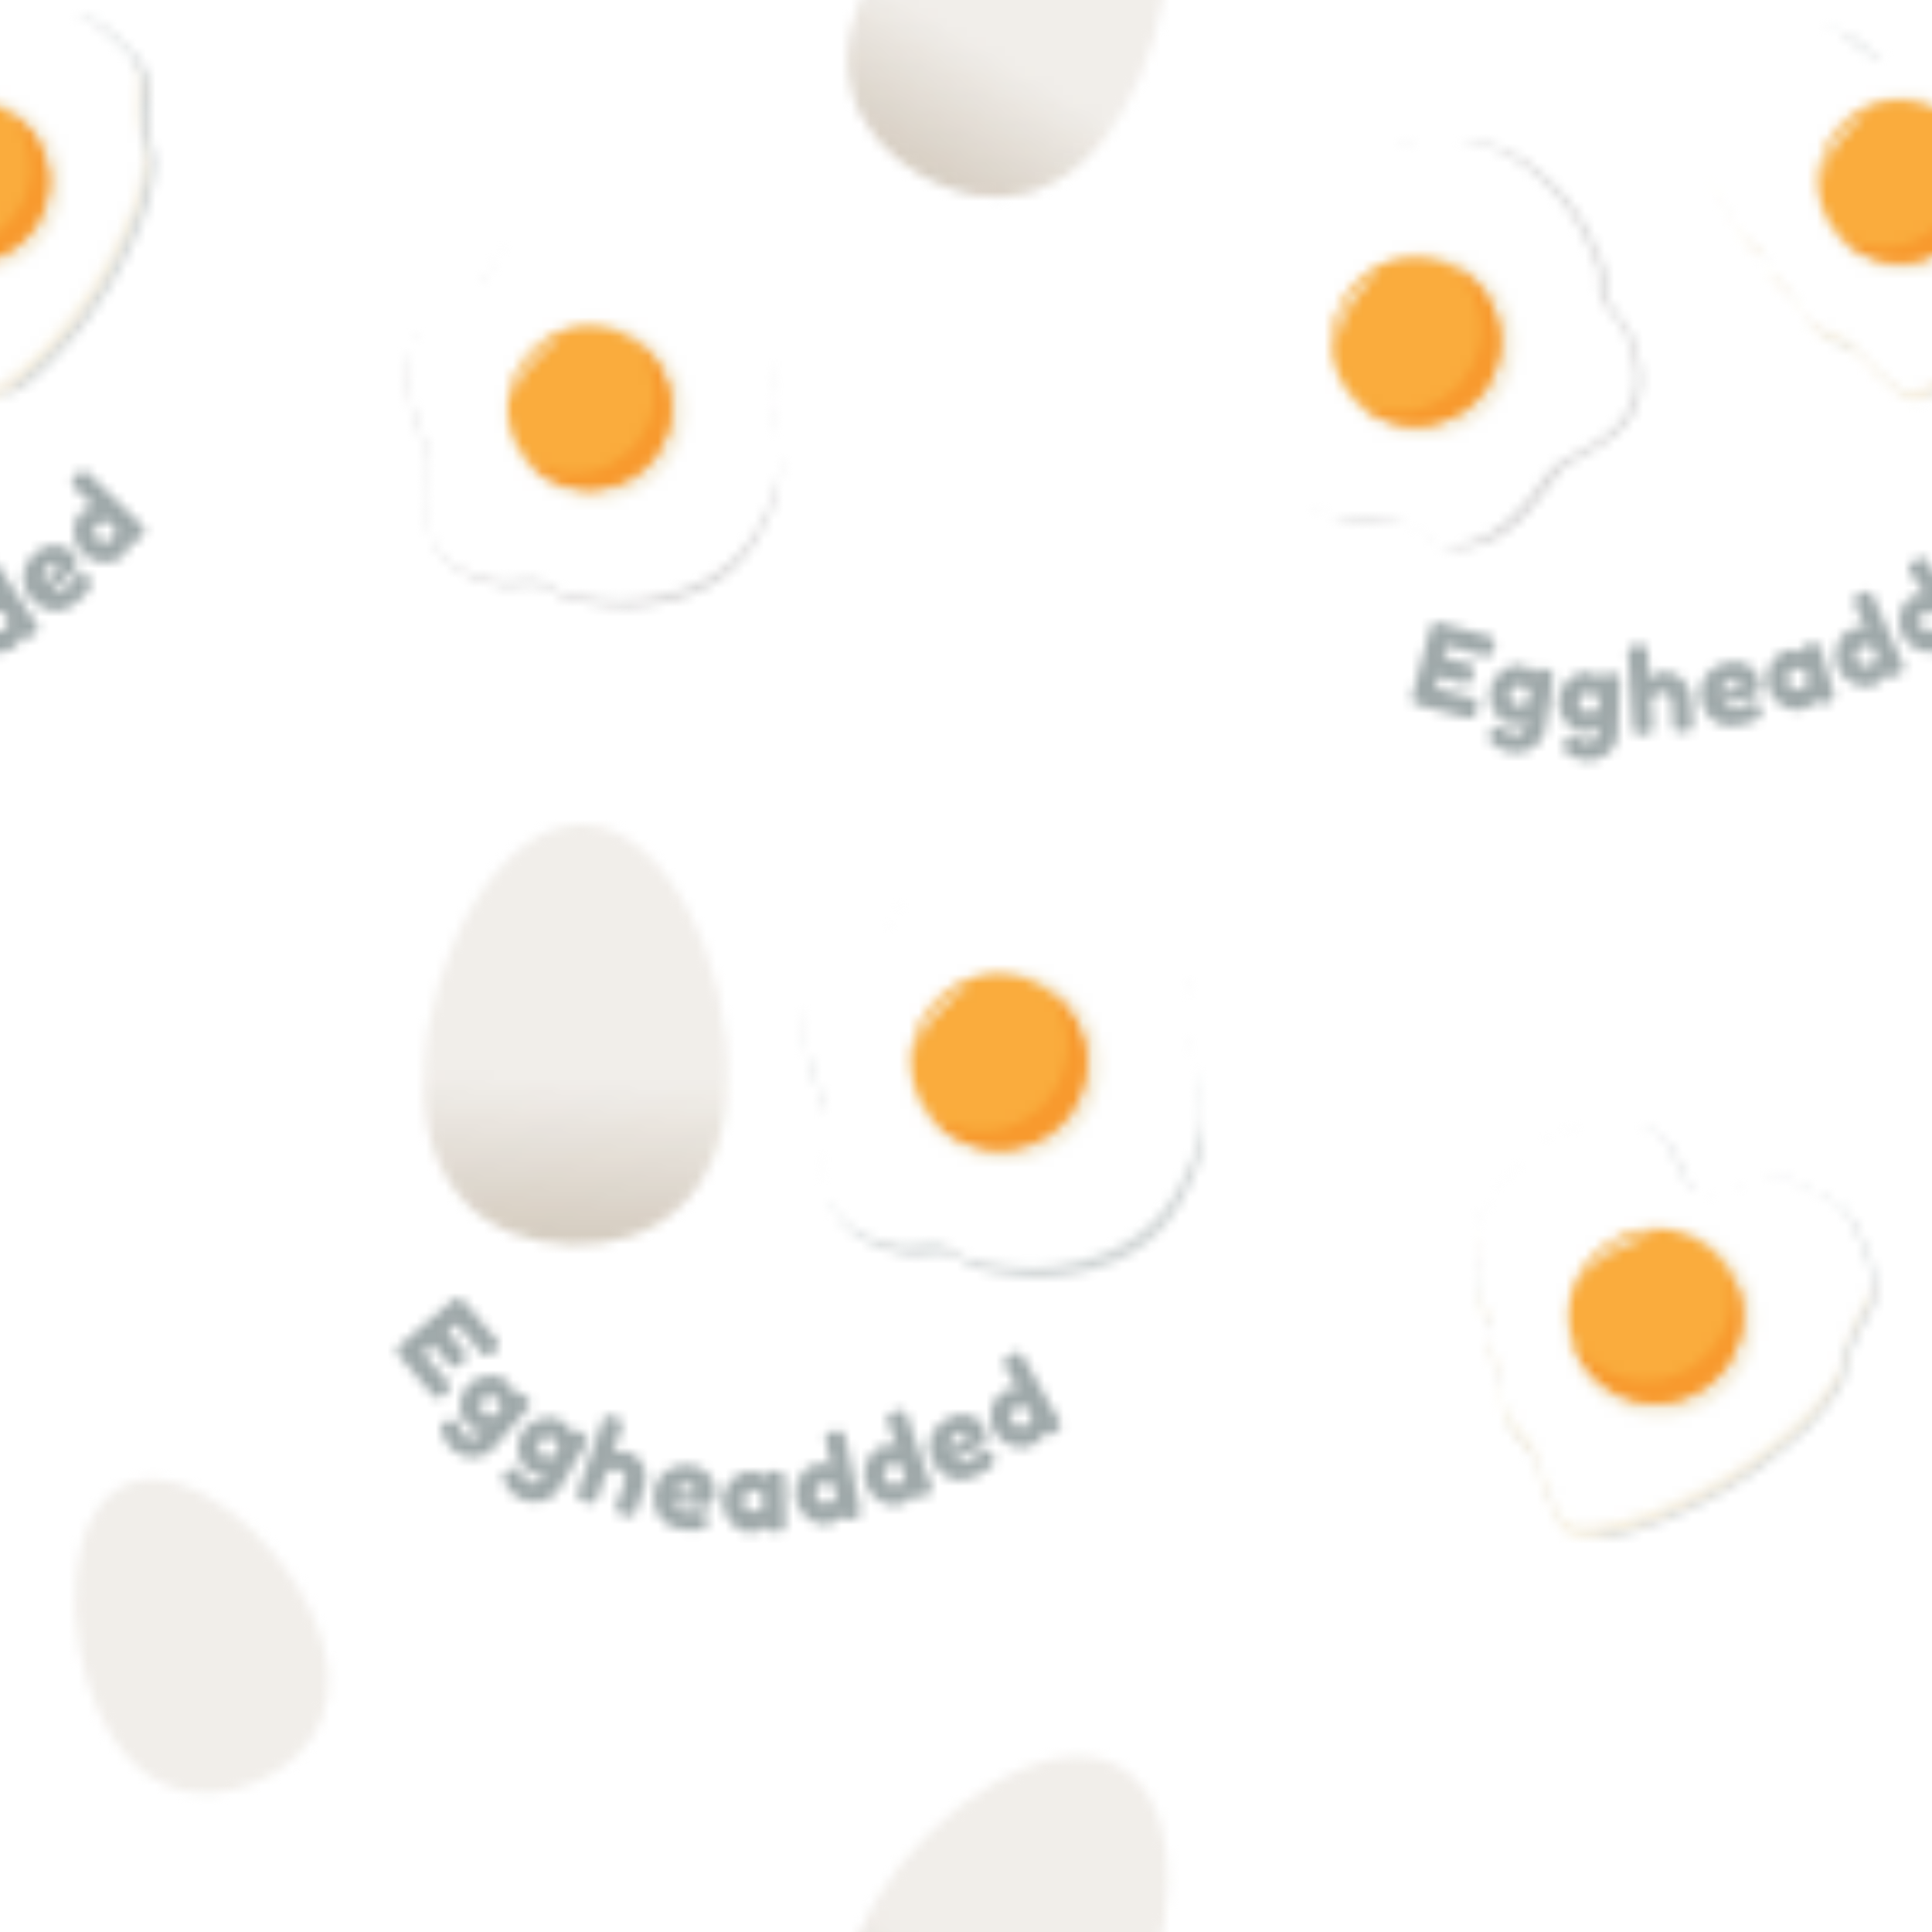 <svg xmlns="http://www.w3.org/2000/svg" xmlns:xlink="http://www.w3.org/1999/xlink" viewBox="0 0 200 200"><defs><style>.a{fill:none;}.b,.e{opacity:0.2;}.c,.d{fill:#231f20;}.c,.g,.i,.m{opacity:0.4;}.e,.l,.m{fill:#0f272a;}.e{mix-blend-mode:multiply;}.f{fill:#fff;}.h,.i{fill:#eadab5;}.j{fill:#faac3d;}.k{fill:#f89a2e;}.n{fill:url(#a);}.o,.q,.s{isolation:isolate;}.o{fill:url(#b);}.p{fill:url(#c);}.q{fill:url(#d);}.r{fill:url(#e);}.s{fill:url(#f);}.t{fill:url(#g);}</style><radialGradient id="a" cx="-69613.21" cy="40412.9" r="24" gradientTransform="matrix(0.8, 0.02, -0.04, 1.39, 57316.42, -54305.66)" gradientUnits="userSpaceOnUse"><stop offset="0" stop-color="#fff"/><stop offset="0.43" stop-color="#f2f2f2"/><stop offset="1" stop-color="#f1eeea"/></radialGradient><linearGradient id="b" x1="-53928.07" y1="58483.44" x2="-53928.07" y2="58416.18" gradientTransform="translate(55849.52 -56682.31) rotate(1.78)" gradientUnits="userSpaceOnUse"><stop offset="0" stop-color="#806540"/><stop offset="1" stop-color="#806540" stop-opacity="0"/></linearGradient><radialGradient id="c" cx="-85172.64" cy="13033.26" r="18.56" gradientTransform="matrix(0.73, -0.33, 0.57, 1.27, 54587.79, -44223.81)" xlink:href="#a"/><linearGradient id="d" x1="-66327.04" y1="20470.94" x2="-66327.04" y2="20418.92" gradientTransform="matrix(0.91, -0.41, 0.41, 0.91, 52228.16, -45717.93)" xlink:href="#b"/><radialGradient id="e" cx="-15123.52" cy="48242.9" r="22.52" gradientTransform="matrix(0.69, 0.41, -0.71, 1.19, 44718.53, -51280.52)" gradientUnits="userSpaceOnUse"><stop offset="0" stop-color="#fff"/><stop offset="0.36" stop-color="#f2f2f2"/><stop offset="1" stop-color="#f1eeea"/></radialGradient><linearGradient id="f" x1="-10504.37" y1="69335.65" x2="-10504.37" y2="69272.53" gradientTransform="translate(44584.38 -54070.19) rotate(30.71)" xlink:href="#b"/><pattern id="g" width="200" height="200" patternTransform="translate(-75.4 -118.67)" patternUnits="userSpaceOnUse" viewBox="0 0 200 200"><rect class="a" width="200" height="200"/><g class="b"><ellipse class="c" cx="45.76" cy="56.36" rx="9.92" ry="9.57" transform="translate(-26.54 62.85) rotate(-56.05)"/><path class="d" d="M53.69,51.4a8.59,8.59,0,1,0-2.15,12.18A8.75,8.75,0,0,0,53.69,51.4Zm-1.15-.52s4,3.52,1.25,9.14C53.79,60,55.14,53.93,52.54,50.88Z"/><path class="d" d="M41.76,61a8.75,8.75,0,0,1,2.15-12.19,8.35,8.35,0,0,1,3.58-1.35,8.39,8.39,0,0,0-6.14,1.3A8.75,8.75,0,0,0,39.2,61a9,9,0,0,0,8.52,3.94A9.06,9.06,0,0,1,41.76,61Z"/></g><path class="e" d="M29.73,43.32a5.91,5.91,0,0,0-1.31,2.74,6.84,6.84,0,0,0,0,1.43c.1,1.51.2,3,.31,4.53a9,9,0,0,0,.56,3c.21.48.52.93.69,1.44.24.73-.17,1.08-.19,1.72a7.71,7.71,0,0,0,.78,2.54c.79,2,.31,4.26,1.47,6.13a28.66,28.66,0,0,0,2,2.38c.92,1.18,1.05,2.94,1.69,4.3.51,1.1.84,2.21,1.94,2.89s3.24,1.64,4.45,1.41a32,32,0,0,0,6.74-2.2,44.68,44.68,0,0,0,12.49-8,21.69,21.69,0,0,0,4.8-5.74,12.79,12.79,0,0,0,.66-2.73,22.35,22.35,0,0,1,2-4.22,8.15,8.15,0,0,0,.71-1.7,7.57,7.57,0,0,0-.75-4.64,19.54,19.54,0,0,0-1.77-4C65.71,42.74,63,42.11,61,41c-2.59-1.56-6.67,2.6-9.48,1.24s-1.74-6.34-6.62-6.94a15.33,15.33,0,0,0-8.79,1.21c-2.69,1.37-4,3.85-5.86,6.13Z"/><path class="f" d="M29.29,43A6,6,0,0,0,28,45.71a7.59,7.59,0,0,0,0,1.43c.11,1.51.21,3,.31,4.53a8.8,8.8,0,0,0,.57,3c.21.48.51.93.68,1.44.25.73-.16,1.08-.18,1.72a7.27,7.27,0,0,0,.78,2.54c.78,2,.3,4.26,1.47,6.13a28.66,28.66,0,0,0,2,2.38c.91,1.18,1.05,2.94,1.69,4.3.51,1.1,1.19,3.52,2.29,4.19s2.88.34,4.09.11a32.1,32.1,0,0,0,6.75-2.2,44.68,44.68,0,0,0,12.49-8,21.66,21.66,0,0,0,4.79-5.74,12.24,12.24,0,0,0,.67-2.73,21.19,21.19,0,0,1,2-4.22,8.15,8.15,0,0,0,.71-1.7,7.57,7.57,0,0,0-.75-4.64,20.11,20.11,0,0,0-1.77-4c-1.34-1.94-4.1-2.57-6-3.71-2.6-1.56-6.67,2.6-9.49,1.24s-1.73-6.34-6.61-6.94a15.36,15.36,0,0,0-8.8,1.21c-2.68,1.37-4,3.85-5.85,6.13C29.66,42.49,29.47,42.73,29.29,43Z"/><g class="g"><path class="h" d="M29.57,55a16,16,0,0,0-.69-1.45,9,9,0,0,1-.56-3c-.1-1.51-.21-3-.31-4.53,0-.1,0-.2,0-.3h0a7.59,7.59,0,0,0,0,1.43l.31,4.53a8.8,8.8,0,0,0,.57,3c.2.46.48.89.65,1.37A1.46,1.46,0,0,0,29.57,55Z"/><path class="h" d="M66.42,58.85a21.19,21.19,0,0,1,2-4.22,8.15,8.15,0,0,0,.71-1.7,4.67,4.67,0,0,0,.1-1.62,4.17,4.17,0,0,1-.08.49,8.76,8.76,0,0,1-.72,1.7,21.71,21.71,0,0,0-2,4.22,13.45,13.45,0,0,1-.67,2.73A21.51,21.51,0,0,1,61,66.19a44.53,44.53,0,0,1-12.49,8,33.21,33.21,0,0,1-6.74,2.2c-1.21.23-3,.59-4.1-.11s-1.77-3.09-2.29-4.19c-.64-1.37-.77-3.12-1.68-4.3a27,27,0,0,1-2-2.38c-1.16-1.88-.68-4.15-1.47-6.13a13.65,13.65,0,0,1-.7-1.91,1.59,1.59,0,0,0-.09.5,7.27,7.27,0,0,0,.78,2.54c.78,2,.3,4.26,1.47,6.13a28.66,28.66,0,0,0,2,2.38c.91,1.18,1.05,2.94,1.69,4.3.51,1.1,1.19,3.52,2.29,4.19s2.88.34,4.09.11a32.1,32.1,0,0,0,6.75-2.2,44.68,44.68,0,0,0,12.49-8,21.66,21.66,0,0,0,4.79-5.74A12.24,12.24,0,0,0,66.42,58.85Z"/></g><path class="i" d="M52.4,47a9.9,9.9,0,1,1-13.61,3.31A9.9,9.9,0,0,1,52.4,47Z"/><path class="j" d="M39.15,50.2a8.89,8.89,0,1,0,12.22-3A8.89,8.89,0,0,0,39.15,50.2Zm0,1.27s1.48-5.13,7.9-4.87C47.08,46.6,40.85,47.83,39.18,51.47Z"/><path class="k" d="M53.34,57.29a8.89,8.89,0,0,1-15.05.23,8.89,8.89,0,1,0,16-7.31A8.85,8.85,0,0,1,53.34,57.29Z"/><g class="b"><path class="d" d="M119.08,152.76a7.85,7.85,0,0,0-1.46,4.66c-.08,2.8,1.07,5.52,2,8.19s-3.29,11.39,7.47,13.65c1.61.33,3.35-.44,4.94.22.62.25,1.05.75,1.64,1a14,14,0,0,0,2.82.62,18.8,18.8,0,0,0,9.94-.73,13.06,13.06,0,0,0,7.79-6.77,14,14,0,0,0,1.91-6.61c-.08-2.28-.77-3.41-1-5.7-.14-1.53,0-3.07-.08-4.6-.23-3.65-2.17-8.19-5.39-10.35-1.85-1.24-4.44-.88-6.51-1.25-2.79-.5-5.25-2.08-8.15-2.34s-5.94.51-7.74,2.65a37.38,37.38,0,0,0-2.17,3.47c-1.09,1.61-2.47,2-4.22,2.58A4,4,0,0,0,119.08,152.76Z"/><path class="c" d="M144.73,167.52a9.34,9.34,0,1,1-2.6-12.71A9.17,9.17,0,0,1,144.73,167.52Z"/><path class="d" d="M142.26,155.16a8.09,8.09,0,1,0,2.33,11.4A8.24,8.24,0,0,0,142.26,155.16Zm-1.19-.06a7.12,7.12,0,0,1,4.26,7.56S144.41,156.87,141.07,155.1Z"/><path class="d" d="M135.15,167.7a8.23,8.23,0,0,1-2.34-11.4,7.76,7.76,0,0,1,2.66-2.42,7.93,7.93,0,0,0-4.92,3.26,8.23,8.23,0,0,0,2.34,11.4,8.39,8.39,0,0,0,8.82.5A8.48,8.48,0,0,1,135.15,167.7Z"/></g><path class="f" d="M119.07,151.86a8.27,8.27,0,0,0-1.55,4.79c-.13,2.87,1,5.62,1.91,8.34s-3.51,11.71,7.3,13.83c1.63.32,3.4-.5,5,.15.61.25,1,.75,1.64,1a13.47,13.47,0,0,0,2.82.59,18.93,18.93,0,0,0,10.06-.92,13.89,13.89,0,0,0,8-7,14.86,14.86,0,0,0,2-6.8c0-2.33-.72-3.48-.88-5.81-.12-1.57.07-3.14,0-4.71-.17-3.73-2-8.34-5.27-10.49-1.84-1.24-4.47-.83-6.55-1.17-2.81-.46-5.26-2-8.19-2.25s-6,.62-7.86,2.84a40.06,40.06,0,0,0-2.25,3.59c-1.13,1.66-2.53,2.07-4.31,2.71A4.29,4.29,0,0,0,119.07,151.86Z"/><path class="i" d="M138.62,152.06a9.32,9.32,0,1,1-10.76,7.61A9.32,9.32,0,0,1,138.62,152.06Z"/><path class="j" d="M128.13,159.42a8.36,8.36,0,1,0,9.65-6.83A8.35,8.35,0,0,0,128.13,159.42Zm.46,1.1s-.48-5,5.22-7C133.81,153.52,128.79,156.75,128.59,160.52Z"/><path class="k" d="M143,160.71a8.37,8.37,0,0,1-13.09,5.41,8.36,8.36,0,1,0,11.47-11.93A8.37,8.37,0,0,1,143,160.71Z"/><g class="b"><ellipse class="c" cx="71.76" cy="139.07" rx="9.28" ry="8.95" transform="translate(-60.36 55.2) rotate(-30.3)"/><path class="d" d="M76.42,131.67a8,8,0,1,0,3.13,11.14A8.19,8.19,0,0,0,76.42,131.67Zm-1.18,0A7.11,7.11,0,0,1,80,138.89S78.67,133.22,75.24,131.7Z"/><path class="d" d="M70.28,144.62a8.18,8.18,0,0,1-3.14-11.13,7.74,7.74,0,0,1,2.46-2.59A7.82,7.82,0,0,0,65,134.48a8.2,8.2,0,0,0,3.14,11.14,8.37,8.37,0,0,0,8.78-.15A8.45,8.45,0,0,1,70.28,144.62Z"/></g><path class="e" d="M53.7,135.11a5.65,5.65,0,0,0,0,2.83,6.18,6.18,0,0,0,.57,1.19l2,3.65A8.3,8.3,0,0,0,58,145.07c.37.32.8.57,1.14.92.5.51.29,1,.53,1.52a6.71,6.71,0,0,0,1.65,1.8c1.44,1.33,1.93,3.43,3.65,4.52.81.51,1.77.72,2.63,1.15,1.23.61,2,2,3.11,2.9.86.7,1.57,1.5,2.75,1.61s3.35,0,4.27-.65a30,30,0,0,0,4.75-4.61,42.31,42.31,0,0,0,7.28-11.78,20.49,20.49,0,0,0,1.73-6.77,11.66,11.66,0,0,0-.52-2.55,20.41,20.41,0,0,1,0-4.35,7.49,7.49,0,0,0-.08-1.71,6.93,6.93,0,0,0-2.46-3.58,17.32,17.32,0,0,0-3-2.57c-1.88-1.08-4.42-.46-6.48-.63-2.78-.23-4.54,4.91-7.42,4.93s-4-4.58-8.25-3.08a14.43,14.43,0,0,0-6.87,4.63c-1.69,2.25-1.83,4.86-2.46,7.52C53.83,134.56,53.76,134.84,53.7,135.11Z"/><path class="f" d="M52.45,134.49a5.47,5.47,0,0,0,0,2.84,7,7,0,0,0,.58,1.2c.7,1.23,1.4,2.46,2.11,3.69a8.2,8.2,0,0,0,1.69,2.3c.38.33.82.58,1.17.94.5.52.3,1,.54,1.52a7,7,0,0,0,1.69,1.83c1.46,1.35,2,3.46,3.73,4.56a25.46,25.46,0,0,0,2.67,1.18c1.25.62,2.08,2,3.17,2.94.88.71,2.43,2.47,3.63,2.6s2.57-.89,3.49-1.58a30.16,30.16,0,0,0,4.79-4.59A42,42,0,0,0,89,142.13a20.27,20.27,0,0,0,1.71-6.78,11.89,11.89,0,0,0-.55-2.57,20,20,0,0,1,0-4.37,8.27,8.27,0,0,0-.09-1.72,7.15,7.15,0,0,0-2.52-3.61,18.81,18.81,0,0,0-3.1-2.61c-1.92-1.09-4.49-.49-6.57-.68-2.82-.25-4.57,4.9-7.49,4.9s-4-4.64-8.38-3.15a14.31,14.31,0,0,0-6.92,4.59c-1.7,2.24-1.82,4.86-2.44,7.54Z"/><g class="g"><path class="h" d="M57.57,144.5a14.91,14.91,0,0,0-1.17-.93,8.39,8.39,0,0,1-1.69-2.31c-.7-1.23-1.4-2.46-2.11-3.69l-.13-.25h0a7,7,0,0,0,.58,1.2l2.11,3.69a8.2,8.2,0,0,0,1.69,2.3c.36.31.77.56,1.11.89A1.37,1.37,0,0,0,57.57,144.5Z"/><path class="h" d="M90.16,132.78a20,20,0,0,1,0-4.37,8.27,8.27,0,0,0-.09-1.72,4.7,4.7,0,0,0-.57-1.41c0,.15.09.3.12.45a7.64,7.64,0,0,1,.09,1.72,20.58,20.58,0,0,0,0,4.37,11.88,11.88,0,0,1,.54,2.57,20.26,20.26,0,0,1-1.7,6.78A41.76,41.76,0,0,1,81.28,153a30.07,30.07,0,0,1-4.78,4.59c-.93.69-2.26,1.7-3.5,1.58s-2.75-1.89-3.62-2.6c-1.1-.89-1.93-2.32-3.17-2.94a24.73,24.73,0,0,1-2.68-1.18c-1.74-1.1-2.26-3.21-3.73-4.56a13.91,13.91,0,0,1-1.37-1.32,1.91,1.91,0,0,0,.13.45,7,7,0,0,0,1.69,1.83c1.46,1.35,2,3.46,3.73,4.56a25.46,25.46,0,0,0,2.67,1.18c1.25.62,2.08,2,3.17,2.94.88.71,2.43,2.47,3.63,2.6s2.57-.89,3.49-1.58a30.16,30.16,0,0,0,4.79-4.59A42,42,0,0,0,89,142.13a20.27,20.27,0,0,0,1.71-6.78A11.89,11.89,0,0,0,90.16,132.78Z"/></g><path class="i" d="M73.56,128.53a9.25,9.25,0,1,1-10.11,8.31A9.24,9.24,0,0,1,73.56,128.53Z"/><path class="j" d="M63.69,136.57a8.31,8.31,0,1,0,9.08-7.46A8.32,8.32,0,0,0,63.69,136.57Zm.54,1.06s-.84-4.92,4.67-7.31C68.9,130.32,64.16,133.88,64.23,137.63Z"/><path class="k" d="M78.51,136.78a8.29,8.29,0,0,1-9.07,7.46,8.2,8.2,0,0,1-3.51-1.16,8.31,8.31,0,1,0,10.5-12.65A8.25,8.25,0,0,1,78.51,136.78Z"/><g class="b"><path class="d" d="M26,175.38A8.1,8.1,0,0,0,30.87,174c2.46-1.52,4.15-4.06,5.91-6.41s11.69-3.64,7.52-14.19c-.62-1.58-2.28-2.65-2.62-4.4-.13-.67,0-1.33-.06-2a13.38,13.38,0,0,0-1.06-2.78,19.48,19.48,0,0,0-6.28-8.17A13.54,13.54,0,0,0,24,133.19a14.51,14.51,0,0,0-6.78,2.11c-1.92,1.37-2.51,2.61-4.37,4.08-1.24,1-2.66,1.73-3.92,2.68-3,2.28-5.83,6.53-5.87,10.54,0,2.3,1.77,4.33,2.63,6.32,1.15,2.69,1.19,5.71,2.62,8.36s3.81,4.83,6.68,5.17a39.7,39.7,0,0,0,4.22-.1c2,0,3.12,1,4.63,2.17A4.12,4.12,0,0,0,26,175.38Z"/><ellipse class="c" cx="23.87" cy="155.12" rx="9.3" ry="9.64" transform="translate(-2.92 0.48) rotate(-1.08)"/><path class="d" d="M14.8,154.64A8.51,8.51,0,0,0,23,163.46a8.66,8.66,0,0,0,.33-17.31A8.5,8.5,0,0,0,14.8,154.64Zm.62,1.06a7.37,7.37,0,0,1,4.1-8S15.05,151.82,15.42,155.7Z"/><path class="d" d="M29.66,153.64a8.51,8.51,0,0,1-8.51,8.5,8.07,8.07,0,0,1-3.6-.92,8.14,8.14,0,0,0,5.61,2.39,8.51,8.51,0,0,0,8.51-8.5,8.71,8.71,0,0,0-4.59-7.89A8.77,8.77,0,0,1,29.66,153.64Z"/></g><path class="f" d="M24.81,175.15a8.66,8.66,0,0,0,5-1.39c2.55-1.52,4.29-4,6.11-6.39s12.1-3.62,7.78-14.16c-.65-1.58-2.36-2.64-2.72-4.39-.13-.67,0-1.32-.06-2a13.44,13.44,0,0,0-1.1-2.77,19.56,19.56,0,0,0-6.51-8.15A14.32,14.32,0,0,0,22.7,133a15.53,15.53,0,0,0-7,2.1c-2,1.37-2.59,2.6-4.51,4.07-1.29,1-2.75,1.72-4.06,2.68-3.12,2.26-6,6.5-6.06,10.5,0,2.3,1.83,4.33,2.72,6.31,1.2,2.69,1.24,5.7,2.72,8.35s3.94,4.82,6.91,5.17c1.45.16,2.91-.12,4.37-.1,2.08,0,3.23,1,4.79,2.17A4.43,4.43,0,0,0,24.81,175.15Z"/><circle class="i" cx="22.69" cy="154.31" r="9.62"/><path class="j" d="M13.3,153.83a8.64,8.64,0,1,0,8.8-8.47A8.64,8.64,0,0,0,13.3,153.83Zm.65,1s-1.27-5,4.24-7.95C18.19,146.93,13.56,151,14,154.88Z"/><path class="k" d="M28.68,152.84a8.63,8.63,0,0,1-12.53,7.55,8.64,8.64,0,1,0,9.86-14A8.67,8.67,0,0,1,28.68,152.84Z"/><g class="g"><path class="l" d="M24.31,188.74l2.27.61a1.82,1.82,0,0,0,.62.09c.32,0,.55-.29.7-.83s.1-.82-.07-1a1.26,1.26,0,0,0-.28-.19,3.48,3.48,0,0,0-.4-.12l-2.29-.62.31-1.17,3.56,1a2.11,2.11,0,0,0,.62.09q.46,0,.69-.84c.13-.49.11-.82-.07-1a1.26,1.26,0,0,0-.28-.19,3.48,3.48,0,0,0-.4-.12l-4.56-1.23a1.3,1.3,0,0,0-.9,0,1.14,1.14,0,0,0-.43.75l-1.73,6.44a1.77,1.77,0,0,0-.09.61c0,.32.29.55.83.7L27,192.92a2.11,2.11,0,0,0,.62.09c.31,0,.54-.29.69-.83s.1-.83-.07-1A1,1,0,0,0,28,191a3.14,3.14,0,0,0-.4-.13l-3.57-1Z"/><path class="l" d="M33.38,193.64a1.33,1.33,0,0,1-.42.81.89.89,0,0,1-.79.24,2.06,2.06,0,0,1-1.17-.63.52.52,0,0,0-.32-.19.39.39,0,0,0-.3,0,2.3,2.3,0,0,0-.41.29,1.15,1.15,0,0,0-.48.76c0,.24.2.54.7.92a3.56,3.56,0,0,0,1.65.7,3.13,3.13,0,0,0,2.26-.5A2.83,2.83,0,0,0,35.39,194l.76-4.9a2.71,2.71,0,0,0,0-.41.67.67,0,0,0-.06-.32.52.52,0,0,0-.26-.29,2.36,2.36,0,0,0-.67-.18,1.11,1.11,0,0,0-.69.07.71.71,0,0,0-.32.47,1.53,1.53,0,0,0-.16-.26,1.65,1.65,0,0,0-.42-.35,1.77,1.77,0,0,0-.71-.26,2.63,2.63,0,0,0-2,.62,3,3,0,0,0-1.19,2,3,3,0,0,0,.53,2.25,2.56,2.56,0,0,0,1.71,1.19,1.7,1.7,0,0,0,1.52-.37Zm-1.29-3.77a1,1,0,0,1,.8-.2.91.91,0,0,1,.68.43,1.15,1.15,0,0,1,.17.75,1,1,0,0,1-.4.64.9.9,0,0,1-.76.2,1,1,0,0,1-.88-1.16A1,1,0,0,1,32.09,189.87Z"/><path class="l" d="M40.9,194.27a1.37,1.37,0,0,1-.33.85.92.92,0,0,1-.76.33,2,2,0,0,1-1.22-.5.62.62,0,0,0-.35-.16.48.48,0,0,0-.29.09,2.83,2.83,0,0,0-.37.33,1.17,1.17,0,0,0-.4.81c0,.24.26.52.8.84a3.64,3.64,0,0,0,1.72.52,3.23,3.23,0,0,0,2.19-.75,2.85,2.85,0,0,0,1-2.19l.22-5v-.41a.92.92,0,0,0-.1-.31.5.5,0,0,0-.29-.26,2.45,2.45,0,0,0-.68-.1,1.11,1.11,0,0,0-.69.15.77.77,0,0,0-.27.49,1.49,1.49,0,0,0-.18-.24,1.58,1.58,0,0,0-.45-.29,1.79,1.79,0,0,0-.74-.18,2.57,2.57,0,0,0-2,.84,3.06,3.06,0,0,0-.19,4.28,2.55,2.55,0,0,0,1.83,1,1.68,1.68,0,0,0,1.47-.54Zm-1.7-3.6a.94.94,0,0,1,.77-.29.9.9,0,0,1,.73.36,1.07,1.07,0,0,1,.25.72,1,1,0,0,1-.32.68,1,1,0,0,1-.74.29,1,1,0,0,1-.73-.35,1,1,0,0,1-.28-.71A1.1,1.1,0,0,1,39.2,190.67Z"/><path class="l" d="M46.16,189.08,46,186.43a3,3,0,0,0,0-.41,1.15,1.15,0,0,0-.14-.31c-.12-.21-.43-.29-.93-.26s-.81.16-.91.39a.79.79,0,0,0-.08.31,3.07,3.07,0,0,0,0,.41l.49,7.16c0,.19,0,.33,0,.42a1.09,1.09,0,0,0,.13.31c.12.2.44.29.94.26s.81-.16.9-.38a.74.74,0,0,0,.09-.32,2.06,2.06,0,0,0,0-.42l-.15-2.32a.87.87,0,0,1,.33-.61,1.18,1.18,0,0,1,.73-.31,1,1,0,0,1,.72.23,1,1,0,0,1,.32.75l.15,2.09a2.67,2.67,0,0,0,0,.43.83.83,0,0,0,.13.32c.14.2.45.28.93.25s.81-.16.9-.38a.74.74,0,0,0,.09-.32,2.07,2.07,0,0,0,0-.42l-.14-2.1a3.32,3.32,0,0,0-.95-2.18,2.55,2.55,0,0,0-2.05-.77A1.75,1.75,0,0,0,46.16,189.08Z"/><path class="l" d="M56.92,188a2.71,2.71,0,0,0-2.61-.74,3.5,3.5,0,0,0-2.25,1.31,3.15,3.15,0,0,0-.55,2.55,3.45,3.45,0,0,0,1.12,2,2.74,2.74,0,0,0,1.2.62,3.93,3.93,0,0,0,1.61,0c1.67-.3,2.45-.8,2.33-1.5a1.32,1.32,0,0,0-.25-.51c-.24-.33-.49-.47-.74-.42a1.11,1.11,0,0,0-.45.21l-.12.07a3.42,3.42,0,0,1-1.05.33,1.47,1.47,0,0,1-.82-.09.65.65,0,0,1-.49-.48l2.8-.49a1.21,1.21,0,0,0,.74-.49,1.49,1.49,0,0,0,.17-1.14A2.45,2.45,0,0,0,56.92,188Zm-3.28,2.31a.88.88,0,0,1,.26-.73,1.24,1.24,0,0,1,.71-.45,1,1,0,0,1,.62.07.52.52,0,0,1,.28.4c0,.25-.09.4-.38.45Z"/><path class="l" d="M61.65,186.1a1.69,1.69,0,0,0-.52-.14,1.94,1.94,0,0,0-.75.06,2.66,2.66,0,0,0-1.65,1.43,3.16,3.16,0,0,0,1.16,4.24,2.65,2.65,0,0,0,2.11.41,1.72,1.72,0,0,0,1.26-1,.62.62,0,0,0,.37.39,1.61,1.61,0,0,0,.89-.07c.42-.12.66-.29.71-.52a1,1,0,0,0,0-.34,2.82,2.82,0,0,0-.09-.4L64,186.1c-.05-.18-.09-.31-.12-.4a1.23,1.23,0,0,0-.19-.27.49.49,0,0,0-.37-.16,2.49,2.49,0,0,0-.7.11c-.56.16-.8.46-.73.9A2.27,2.27,0,0,0,61.65,186.1Zm-1.08,2.38a1,1,0,0,1,.65-.53.94.94,0,0,1,.82.13,1,1,0,0,1,.46.62,1.05,1.05,0,0,1-.09.77,1,1,0,0,1-.63.51,1,1,0,0,1-.81-.11,1,1,0,0,1-.49-.61A1.08,1.08,0,0,1,60.57,188.48Z"/><path class="l" d="M67.39,181.12q0,.13.15.39l1,2.31a1.67,1.67,0,0,0-1.51,0,2.67,2.67,0,0,0-1.41,1.66,3.15,3.15,0,0,0,1.76,4,2.69,2.69,0,0,0,2.18.07,1.76,1.76,0,0,0,1-1.09c.22.33.58.39,1.09.16s.78-.46.8-.7a.86.86,0,0,0,0-.33,1.81,1.81,0,0,0-.15-.38l-2.88-6.56a2.81,2.81,0,0,0-.18-.38.85.85,0,0,0-.23-.24.51.51,0,0,0-.39-.11,2.19,2.19,0,0,0-.58.18,2,2,0,0,0-.53.31.5.5,0,0,0-.19.35A1.12,1.12,0,0,0,67.39,181.12Zm.24,5.89a1,1,0,0,1,0-.78,1,1,0,0,1,1.4-.61,1.07,1.07,0,0,1,.55.56,1,1,0,0,1,0,.77,1,1,0,0,1-.54.59,1.07,1.07,0,0,1-1.4-.53Z"/><path class="l" d="M73.09,177.81q.06.12.21.36l1.38,2.1a1.71,1.71,0,0,0-1.48.26,2.68,2.68,0,0,0-1.13,1.87,3.16,3.16,0,0,0,.46,2.33,3.11,3.11,0,0,0,2,1.35,2.68,2.68,0,0,0,2.16-.29,1.78,1.78,0,0,0,.86-1.25c.27.29.64.28,1.1,0s.69-.58.67-.83a1,1,0,0,0-.07-.32A3.5,3.5,0,0,0,79,183l-3.93-6a2.92,2.92,0,0,0-.24-.34,1.05,1.05,0,0,0-.27-.21.5.5,0,0,0-.4,0,2,2,0,0,0-.55.27,2.15,2.15,0,0,0-.46.39.49.49,0,0,0-.14.38A1.12,1.12,0,0,0,73.09,177.81Zm1.2,5.77a1.09,1.09,0,0,1-.15-.76,1,1,0,0,1,.46-.7.94.94,0,0,1,.82-.13,1.06,1.06,0,0,1,.63.45,1,1,0,0,1,.15.76,1,1,0,0,1-.44.67A1.05,1.05,0,0,1,75,184,1.07,1.07,0,0,1,74.29,183.58Z"/><path class="l" d="M81.74,175.22a2.73,2.73,0,0,0-2.63.69,3.45,3.45,0,0,0-1.28,2.27,3.17,3.17,0,0,0,.82,2.48,3.48,3.48,0,0,0,2,1.17,2.74,2.74,0,0,0,1.35-.08,3.88,3.88,0,0,0,1.4-.79c1.3-1.1,1.72-1.92,1.26-2.47a1.47,1.47,0,0,0-.48-.32.79.79,0,0,0-.85,0,1.16,1.16,0,0,0-.28.41l-.07.12a3.48,3.48,0,0,1-.74.82,1.62,1.62,0,0,1-.75.34.67.67,0,0,1-.67-.18L83,177.86a1.18,1.18,0,0,0,.39-.79,1.46,1.46,0,0,0-.43-1.07A2.51,2.51,0,0,0,81.74,175.22Zm-1.67,3.67a.92.92,0,0,1-.14-.77,1.17,1.17,0,0,1,.38-.74.91.91,0,0,1,.57-.26.53.53,0,0,1,.45.2c.16.19.13.39-.1.59Z"/><path class="l" d="M83.06,169.12a3.1,3.1,0,0,0,.28.3l1.81,1.76a1.64,1.64,0,0,0-1.39.57,2.64,2.64,0,0,0-.69,2.07,3.16,3.16,0,0,0,3.15,3.06,2.63,2.63,0,0,0,2-.75,1.76,1.76,0,0,0,.56-1.41c.33.23.68.14,1.07-.26s.55-.71.48-1a1.4,1.4,0,0,0-.14-.3l-.29-.3-5.14-5a2,2,0,0,0-.31-.27.84.84,0,0,0-.3-.15.49.49,0,0,0-.4.06,2,2,0,0,0-.48.38,2.22,2.22,0,0,0-.37.48.52.52,0,0,0,0,.4A.84.84,0,0,0,83.06,169.12Zm2.43,5.37a1.14,1.14,0,0,1-.32-.71,1,1,0,0,1,.3-.78,1,1,0,0,1,.77-.32A1.14,1.14,0,0,1,87,173a1,1,0,0,1,.31.71,1,1,0,0,1-.28.75,1.09,1.09,0,0,1-1.5,0Z"/></g><g class="b"><path class="l" d="M160.36,20.16a8.51,8.51,0,0,0-1.56,5c-.08,3,1.15,5.89,2.18,8.75s-3.52,12.18,8,14.58c1.72.36,3.58-.46,5.28.24.66.28,1.13.8,1.76,1.08a15.16,15.16,0,0,0,3,.67,20,20,0,0,0,10.63-.79A14,14,0,0,0,198,42.44c1.09-2.18,2.13-4.59,2-7.06s-.82-3.65-1-6.1c-.15-1.63,0-3.27-.08-4.91-.25-3.9-2.32-8.75-5.77-11.07-2-1.32-4.74-.94-7-1.33-3-.53-5.61-2.22-8.72-2.5s-6.34.55-8.27,2.83A42.73,42.73,0,0,0,166.85,16c-1.16,1.72-2.64,2.12-4.51,2.76A4.36,4.36,0,0,0,160.36,20.16Z"/><path class="m" d="M187.79,35.93A10,10,0,1,1,185,22.35,9.81,9.81,0,0,1,187.79,35.93Z"/><path class="l" d="M185.14,22.72a8.64,8.64,0,1,0,2.49,12.19A8.81,8.81,0,0,0,185.14,22.72Zm-1.27-.06s5,1.81,4.55,8.08C188.42,30.74,187.43,24.55,183.87,22.66Z"/><path class="l" d="M177.54,36.13A8.8,8.8,0,0,1,175,23.94a8.38,8.38,0,0,1,2.85-2.59,8.46,8.46,0,0,0-5.26,3.48A8.8,8.8,0,0,0,175.13,37a9,9,0,0,0,9.42.54A9.09,9.09,0,0,1,177.54,36.13Z"/></g><path class="f" d="M160.3,18.7a8.92,8.92,0,0,0-1.71,5.1c-.17,3.06,1,6,1.95,8.93s-3.89,12.48,7.64,14.87c1.73.36,3.64-.5,5.34.21.65.27,1.11.81,1.74,1.09a13.94,13.94,0,0,0,3,.66A20.2,20.2,0,0,0,189,48.7a14.83,14.83,0,0,0,8.61-7.45c1.16-2.24,2.28-4.71,2.26-7.24s-.73-3.72-.88-6.22c-.1-1.68.11-3.36.06-5-.14-4-2.1-8.94-5.51-11.28-2-1.34-4.77-.93-7-1.32-3-.52-5.6-2.23-8.73-2.5s-6.42.6-8.43,2.95A42.66,42.66,0,0,0,167,14.42c-1.22,1.76-2.72,2.18-4.63,2.84A4.56,4.56,0,0,0,160.3,18.7Z"/><path class="i" d="M181.19,19.14a10,10,0,1,1-11.58,8A10,10,0,0,1,181.19,19.14Z"/><path class="j" d="M169.89,26.88a8.94,8.94,0,1,0,10.4-7.19A9,9,0,0,0,169.89,26.88Zm.49,1.18s-.46-5.35,5.66-7.42C176,20.64,170.63,24,170.38,28.06Z"/><path class="k" d="M185.76,28.43a8.93,8.93,0,0,1-14,5.62A8.94,8.94,0,1,0,184.1,21.44,8.88,8.88,0,0,1,185.76,28.43Z"/><g class="g"><path class="l" d="M120.18,57.9l1.52,1.79a2.08,2.08,0,0,0,.46.43c.27.17.62.07,1-.29s.56-.62.5-.85a1,1,0,0,0-.12-.32,2.85,2.85,0,0,0-.25-.33l-1.54-1.81.92-.78,2.39,2.8a1.72,1.72,0,0,0,.46.43c.26.16.61.06,1-.3s.56-.61.51-.85a1.07,1.07,0,0,0-.12-.32,3.35,3.35,0,0,0-.26-.32l-3.06-3.6a1.26,1.26,0,0,0-.73-.52,1.14,1.14,0,0,0-.78.37l-5.08,4.32a1.77,1.77,0,0,0-.42.46c-.17.27-.08.61.29,1L120,62.87a2.14,2.14,0,0,0,.46.43c.26.16.61.06,1-.3s.56-.62.51-.86a1,1,0,0,0-.12-.31,3.21,3.21,0,0,0-.26-.33l-2.39-2.81Z"/><path class="l" d="M125.16,67.07a1.36,1.36,0,0,1-.79.47.93.93,0,0,1-.8-.21,2,2,0,0,1-.65-1.16.58.58,0,0,0-.17-.33.53.53,0,0,0-.29-.12,2.39,2.39,0,0,0-.49,0,1.16,1.16,0,0,0-.81.39c-.16.19-.13.57.1,1.15a3.51,3.51,0,0,0,1,1.48,3.21,3.21,0,0,0,2.18.77,2.84,2.84,0,0,0,2.18-1.06l3.25-3.77a2.94,2.94,0,0,0,.25-.32.85.85,0,0,0,.12-.3.5.5,0,0,0-.07-.39,2.8,2.8,0,0,0-.47-.5,1.14,1.14,0,0,0-.63-.31.72.72,0,0,0-.52.23,1.6,1.6,0,0,0,0-.31,1.49,1.49,0,0,0-.17-.51,1.86,1.86,0,0,0-.46-.6,2.62,2.62,0,0,0-2.06-.55,3.06,3.06,0,0,0-2.81,3.24,2.6,2.6,0,0,0,.82,1.92,1.72,1.72,0,0,0,1.49.49Zm.9-3.88a1,1,0,0,1,.78.25.91.91,0,0,1,.35.74,1.08,1.08,0,0,1-.25.71,1,1,0,0,1-.68.34.91.91,0,0,1-.75-.23,1,1,0,0,1-.36-.72,1,1,0,0,1,.22-.73A1.06,1.06,0,0,1,126.06,63.19Z"/><path class="l" d="M131.62,71.52a1.32,1.32,0,0,1-.69.59.91.91,0,0,1-.82-.06,2,2,0,0,1-.85-1,.49.49,0,0,0-.23-.3.45.45,0,0,0-.3-.07,2.7,2.7,0,0,0-.48.12,1.12,1.12,0,0,0-.73.53q-.18.31.3,1.11a3.62,3.62,0,0,0,1.28,1.27,3.16,3.16,0,0,0,2.29.37,2.82,2.82,0,0,0,2-1.43l2.53-4.27a3.4,3.4,0,0,0,.19-.36,1,1,0,0,0,.07-.32.54.54,0,0,0-.14-.37,2.41,2.41,0,0,0-.55-.41,1.14,1.14,0,0,0-.68-.2.76.76,0,0,0-.47.32,1.17,1.17,0,0,0,0-.3,1.66,1.66,0,0,0-.26-.48,1.7,1.7,0,0,0-.56-.5,2.6,2.6,0,0,0-2.12-.19A3.05,3.05,0,0,0,129.45,67a3,3,0,0,0-.34,2.29A2.54,2.54,0,0,0,130.25,71a1.69,1.69,0,0,0,1.55.23Zm.2-4a1,1,0,0,1,.82.1.9.9,0,0,1,.47.67,1.06,1.06,0,0,1-.12.75,1,1,0,0,1-.6.45,1,1,0,0,1-.79-.1,1.05,1.05,0,0,1-.39-1.4A1.07,1.07,0,0,1,131.82,67.54Z"/><path class="l" d="M138.79,69.22l.88-2.5a3.68,3.68,0,0,0,.12-.39.79.79,0,0,0,0-.34c0-.24-.27-.44-.75-.61s-.81-.17-1,0a1.1,1.1,0,0,0-.2.25,3.27,3.27,0,0,0-.15.39l-2.38,6.77c-.06.18-.1.31-.12.4a1.15,1.15,0,0,0,0,.33c0,.24.29.44.77.61s.8.17,1,0a.92.92,0,0,0,.21-.26,2,2,0,0,0,.16-.39l.77-2.19a.89.89,0,0,1,.54-.43,1.16,1.16,0,0,1,.8,0,.93.93,0,0,1,.57.49,1.06,1.06,0,0,1,0,.82l-.69,2a2.92,2.92,0,0,0-.13.41,1,1,0,0,0,0,.34c0,.24.3.44.76.6s.81.17,1,0a1,1,0,0,0,.22-.26,3.27,3.27,0,0,0,.15-.39l.7-2a3.28,3.28,0,0,0,0-2.37A2.53,2.53,0,0,0,140.35,69,1.78,1.78,0,0,0,138.79,69.22Z"/><path class="l" d="M149.19,72A2.68,2.68,0,0,0,147,70.42a3.43,3.43,0,0,0-2.55.52,3.13,3.13,0,0,0-1.33,2.24,3.49,3.49,0,0,0,.42,2.27,2.65,2.65,0,0,0,.93,1,3.92,3.92,0,0,0,1.52.54c1.68.26,2.58,0,2.69-.67a1.38,1.38,0,0,0-.07-.57c-.13-.38-.32-.59-.58-.63a1.16,1.16,0,0,0-.49.06l-.14,0a3.16,3.16,0,0,1-1.1,0,1.61,1.61,0,0,1-.75-.35.63.63,0,0,1-.3-.61l2.81.43a1.13,1.13,0,0,0,.85-.23,1.48,1.48,0,0,0,.53-1A2.44,2.44,0,0,0,149.19,72Zm-3.85,1.14a.87.87,0,0,1,.48-.61,1.21,1.21,0,0,1,.81-.19.89.89,0,0,1,.57.25.54.54,0,0,1,.14.47c0,.26-.21.36-.51.31Z"/><path class="l" d="M154.25,71.36a1.67,1.67,0,0,0-.48-.26A1.79,1.79,0,0,0,153,71a2.64,2.64,0,0,0-1.93,1,3.09,3.09,0,0,0-.84,2.22,3.18,3.18,0,0,0,.95,2.18,2.63,2.63,0,0,0,2,.89,1.67,1.67,0,0,0,1.46-.67.64.64,0,0,0,.27.46,1.61,1.61,0,0,0,.88.14c.44,0,.71-.12.82-.33a1.21,1.21,0,0,0,.09-.32c0-.09,0-.23,0-.42l-.11-4.19q0-.29,0-.42a1,1,0,0,0-.12-.31.52.52,0,0,0-.32-.25,2.66,2.66,0,0,0-.7,0c-.58,0-.89.25-.93.7A1.6,1.6,0,0,0,154.25,71.36Zm-1.62,2a1,1,0,0,1,.76-.36,1,1,0,0,1,.76.32,1.1,1.1,0,0,1,.3.72,1,1,0,0,1-.27.72.94.94,0,0,1-.73.34,1.06,1.06,0,0,1-1.1-1A1.14,1.14,0,0,1,152.63,73.41Z"/><path class="l" d="M160.88,67.66a2.1,2.1,0,0,0,.06.41l.5,2.47a1.67,1.67,0,0,0-1.47-.32,2.71,2.71,0,0,0-1.73,1.32,3.14,3.14,0,0,0-.44,2.34,3.11,3.11,0,0,0,1.31,2,2.64,2.64,0,0,0,2.12.53,1.76,1.76,0,0,0,1.26-.84c.14.37.48.5,1,.39s.85-.28.93-.52a1,1,0,0,0,.05-.32,3.89,3.89,0,0,0-.07-.41l-1.43-7a3.77,3.77,0,0,0-.1-.4,1,1,0,0,0-.17-.29.49.49,0,0,0-.36-.19,2.36,2.36,0,0,0-.61,0,2.31,2.31,0,0,0-.58.19.49.49,0,0,0-.26.31A.8.8,0,0,0,160.88,67.66Zm-1,5.81a1.06,1.06,0,0,1,.14-.77.93.93,0,0,1,.69-.48,1,1,0,0,1,.81.18,1,1,0,0,1,.28,1.41,1,1,0,0,1-.66.47,1,1,0,0,1-.81-.17A1,1,0,0,1,159.86,73.47Z"/><path class="l" d="M167.28,65.74c0,.09.06.22.12.4l.82,2.38a1.7,1.7,0,0,0-1.5-.12,2.68,2.68,0,0,0-1.54,1.54,3.1,3.1,0,0,0-.13,2.37,3.16,3.16,0,0,0,1.56,1.79,2.65,2.65,0,0,0,2.17.24,1.75,1.75,0,0,0,1.14-1c.19.35.54.43,1.07.25s.81-.39.85-.64a.7.7,0,0,0,0-.32,3.7,3.7,0,0,0-.12-.4l-2.35-6.77a3.75,3.75,0,0,0-.15-.38.94.94,0,0,0-.2-.27.52.52,0,0,0-.39-.13,1.66,1.66,0,0,0-.59.13,2.18,2.18,0,0,0-.55.26.52.52,0,0,0-.22.34A.91.91,0,0,0,167.28,65.74ZM167,71.63a1.11,1.11,0,0,1,0-.78,1,1,0,0,1,.62-.56.93.93,0,0,1,.83.07A1.16,1.16,0,0,1,169,71a1,1,0,0,1-.05.77,1,1,0,0,1-.59.55,1,1,0,0,1-.82-.06A1,1,0,0,1,167,71.63Z"/><path class="l" d="M176.38,65.47a2.74,2.74,0,0,0-2.71,0,3.47,3.47,0,0,0-1.84,1.85,3.16,3.16,0,0,0,.13,2.61,3.46,3.46,0,0,0,1.6,1.65,2.61,2.61,0,0,0,1.31.28,3.65,3.65,0,0,0,1.56-.38c1.55-.72,2.17-1.4,1.87-2a1.18,1.18,0,0,0-.37-.44.79.79,0,0,0-.83-.21,1.26,1.26,0,0,0-.38.32l-.1.1a3.11,3.11,0,0,1-.93.59,1.54,1.54,0,0,1-.81.12.66.66,0,0,1-.6-.34l2.58-1.2a1.11,1.11,0,0,0,.59-.66,1.44,1.44,0,0,0-.13-1.14A2.43,2.43,0,0,0,176.38,65.47Zm-2.58,3.09a.88.88,0,0,1,.07-.78,1.2,1.2,0,0,1,.56-.61.91.91,0,0,1,.62-.1.56.56,0,0,1,.38.31c.1.23,0,.41-.25.54Z"/><path class="l" d="M179.38,60a2.63,2.63,0,0,0,.19.37l1.23,2.19a1.7,1.7,0,0,0-1.49.16,2.68,2.68,0,0,0-1.25,1.79,3.14,3.14,0,0,0,2.16,3.83,2.65,2.65,0,0,0,2.17-.14,1.74,1.74,0,0,0,.94-1.19c.25.31.62.32,1.1.05s.73-.53.73-.78a.93.93,0,0,0,0-.32c0-.09-.1-.21-.19-.37l-3.52-6.24a2.47,2.47,0,0,0-.22-.35,1,1,0,0,0-.25-.23.53.53,0,0,0-.4-.06,2.13,2.13,0,0,0-.56.23,2.21,2.21,0,0,0-.49.36.49.49,0,0,0-.16.37A.78.78,0,0,0,179.38,60Zm.82,5.84a1.07,1.07,0,0,1-.11-.77,1,1,0,0,1,.51-.67.94.94,0,0,1,.83-.08,1.14,1.14,0,0,1,.6.49,1,1,0,0,1,.09.77,1,1,0,0,1-.48.65,1,1,0,0,1-.82.08A1,1,0,0,1,180.2,65.82Z"/></g><path class="n" d="M150.72,30.7c-.37,12-7.58,17.06-16.26,16.79s-15.56-5.77-15.19-17.77,7.86-26,16.54-25.72,15.28,14.69,14.91,26.7Z"/><path class="o" d="M150.72,30.7c-.37,12-7.58,17.06-16.26,16.79s-15.56-5.77-15.19-17.77,7.86-26,16.54-25.72,15.28,14.69,14.91,26.7Z"/><path class="p" d="M107.78,85.87c3.81,8.47.51,14.43-5.62,17.18s-12.77,1.26-16.57-7.21-3.34-20.73,2.78-23.48,15.6,5,19.41,13.51Z"/><path class="q" d="M107.78,85.87c3.81,8.47.51,14.43-5.62,17.18s-12.77,1.26-16.57-7.21-3.34-20.73,2.78-23.48,15.6,5,19.41,13.51Z"/><path class="r" d="M191.57,130.3c-5.75,9.69-14,10.58-21,6.42s-10.16-11.81-4.4-21.5,18.25-17.77,25.25-13.61,5.89,19,.13,28.69Z"/><path class="s" d="M191.57,130.3c-5.75,9.69-14,10.58-21,6.42s-10.16-11.81-4.4-21.5,18.25-17.77,25.25-13.61,5.89,19,.13,28.69Z"/><g class="b"><path class="l" d="M-39.64,20.16a8.51,8.51,0,0,0-1.56,5c-.08,3,1.15,5.89,2.18,8.75s-3.52,12.18,8,14.58c1.72.36,3.58-.46,5.28.24.66.28,1.13.8,1.76,1.08a15.16,15.16,0,0,0,3,.67,20,20,0,0,0,10.63-.79A14,14,0,0,0-2,42.44c1.09-2.18,2.13-4.59,2-7.06s-.82-3.65-1-6.1c-.15-1.63,0-3.27-.08-4.91-.25-3.9-2.32-8.75-5.77-11.07-2-1.32-4.74-.94-6.95-1.33-3-.53-5.61-2.22-8.72-2.5s-6.34.55-8.27,2.83A42.73,42.73,0,0,0-33.15,16c-1.16,1.72-2.64,2.12-4.51,2.76A4.36,4.36,0,0,0-39.64,20.16Z"/></g><g class="g"><path class="l" d="M-79.82,57.9l1.52,1.79a2.08,2.08,0,0,0,.46.43c.27.17.62.07,1-.29s.56-.62.5-.85a1,1,0,0,0-.12-.32,2.85,2.85,0,0,0-.25-.33l-1.54-1.81.92-.78,2.39,2.8a1.72,1.72,0,0,0,.46.43c.26.16.61.06,1-.3s.56-.61.51-.85A1.07,1.07,0,0,0-73,57.5a3.35,3.35,0,0,0-.26-.32l-3.06-3.6a1.26,1.26,0,0,0-.73-.52,1.14,1.14,0,0,0-.78.37l-5.08,4.32a1.77,1.77,0,0,0-.42.46c-.17.27-.08.61.29,1L-80,62.87a2.14,2.14,0,0,0,.46.43c.26.16.61.06,1-.3s.56-.62.51-.86a1,1,0,0,0-.12-.31,3.21,3.21,0,0,0-.26-.33l-2.39-2.81Z"/><path class="l" d="M-74.84,67.07a1.36,1.36,0,0,1-.79.47.93.93,0,0,1-.8-.21,2,2,0,0,1-.65-1.16.58.58,0,0,0-.17-.33.53.53,0,0,0-.29-.12,2.39,2.39,0,0,0-.49,0,1.16,1.16,0,0,0-.81.39c-.16.19-.13.57.1,1.15a3.51,3.51,0,0,0,1,1.48,3.21,3.21,0,0,0,2.18.77,2.84,2.84,0,0,0,2.18-1.06l3.25-3.77a2.94,2.94,0,0,0,.25-.32.85.85,0,0,0,.12-.3.5.5,0,0,0-.07-.39,2.8,2.8,0,0,0-.47-.5,1.14,1.14,0,0,0-.63-.31.72.72,0,0,0-.52.23,1.6,1.6,0,0,0,0-.31,1.49,1.49,0,0,0-.17-.51,1.86,1.86,0,0,0-.46-.6,2.62,2.62,0,0,0-2.06-.55,3,3,0,0,0-2.07,1.05,3,3,0,0,0-.74,2.19,2.6,2.6,0,0,0,.82,1.92,1.72,1.72,0,0,0,1.49.49Zm.9-3.88a1,1,0,0,1,.78.25.91.91,0,0,1,.35.74,1.08,1.08,0,0,1-.25.71,1,1,0,0,1-.68.34.91.91,0,0,1-.75-.23,1,1,0,0,1-.36-.72,1,1,0,0,1,.22-.73A1.06,1.06,0,0,1-73.94,63.19Z"/><path class="l" d="M-68.38,71.52a1.32,1.32,0,0,1-.69.59.91.91,0,0,1-.82-.06,2,2,0,0,1-.85-1,.49.49,0,0,0-.23-.3.45.45,0,0,0-.3-.07,2.7,2.7,0,0,0-.48.12,1.12,1.12,0,0,0-.73.53q-.18.31.3,1.11a3.62,3.62,0,0,0,1.28,1.27,3.16,3.16,0,0,0,2.29.37,2.82,2.82,0,0,0,2-1.43l2.53-4.27a3.4,3.4,0,0,0,.19-.36,1,1,0,0,0,.07-.32.54.54,0,0,0-.14-.37,2.41,2.41,0,0,0-.55-.41,1.14,1.14,0,0,0-.68-.2.76.76,0,0,0-.47.32,1.17,1.17,0,0,0-.05-.3,1.66,1.66,0,0,0-.26-.48,1.7,1.7,0,0,0-.56-.5,2.6,2.6,0,0,0-2.12-.19A3.05,3.05,0,0,0-70.55,67a3,3,0,0,0-.34,2.29A2.54,2.54,0,0,0-69.75,71a1.69,1.69,0,0,0,1.55.23Zm.2-4a1,1,0,0,1,.82.1.9.9,0,0,1,.47.67,1.06,1.06,0,0,1-.12.75,1,1,0,0,1-.6.45,1,1,0,0,1-.79-.1,1,1,0,0,1-.48-.64,1,1,0,0,1,.09-.76A1.07,1.07,0,0,1-68.18,67.54Z"/><path class="l" d="M-61.21,69.22l.88-2.5a3.68,3.68,0,0,0,.12-.39.79.79,0,0,0,0-.34c0-.24-.27-.44-.75-.61s-.81-.17-1,0a1.1,1.1,0,0,0-.2.25,3.27,3.27,0,0,0-.15.39l-2.38,6.77c-.06.18-.1.31-.12.4a1.15,1.15,0,0,0,0,.33c0,.24.29.44.77.61s.8.17,1,0a.92.92,0,0,0,.21-.26,2,2,0,0,0,.16-.39l.77-2.19a.89.89,0,0,1,.54-.43,1.16,1.16,0,0,1,.8,0,.93.93,0,0,1,.57.49,1.06,1.06,0,0,1,0,.82l-.69,2a2.92,2.92,0,0,0-.13.41,1,1,0,0,0,0,.34c.05.24.3.44.76.6s.81.17,1,0a1,1,0,0,0,.22-.26,3.27,3.27,0,0,0,.15-.39l.7-2a3.28,3.28,0,0,0,0-2.37A2.53,2.53,0,0,0-59.65,69,1.78,1.78,0,0,0-61.21,69.22Z"/><path class="l" d="M-50.81,72A2.68,2.68,0,0,0-53,70.42a3.43,3.43,0,0,0-2.55.52,3.13,3.13,0,0,0-1.33,2.24,3.49,3.49,0,0,0,.42,2.27,2.65,2.65,0,0,0,.93,1,3.92,3.92,0,0,0,1.52.54c1.68.26,2.58,0,2.69-.67a1.38,1.38,0,0,0-.07-.57c-.13-.38-.32-.59-.58-.63a1.16,1.16,0,0,0-.49.06l-.14,0a3.16,3.16,0,0,1-1.1,0,1.61,1.61,0,0,1-.75-.35.63.63,0,0,1-.3-.61l2.81.43a1.13,1.13,0,0,0,.85-.23,1.48,1.48,0,0,0,.53-1A2.44,2.44,0,0,0-50.81,72Zm-3.85,1.14a.87.87,0,0,1,.48-.61,1.21,1.21,0,0,1,.81-.19.89.89,0,0,1,.57.25.54.54,0,0,1,.14.47c0,.26-.21.36-.51.31Z"/><path class="l" d="M-45.75,71.36a1.67,1.67,0,0,0-.48-.26A1.79,1.79,0,0,0-47,71a2.64,2.64,0,0,0-1.93,1,3.09,3.09,0,0,0-.84,2.22,3.18,3.18,0,0,0,1,2.18,2.63,2.63,0,0,0,1.95.89,1.67,1.67,0,0,0,1.46-.67.64.64,0,0,0,.27.46,1.61,1.61,0,0,0,.88.14c.44,0,.71-.12.82-.33a1.21,1.21,0,0,0,.09-.32c0-.09,0-.23,0-.42l-.11-4.19q0-.29,0-.42a1,1,0,0,0-.12-.31A.52.52,0,0,0-43.9,71a2.66,2.66,0,0,0-.7,0c-.58,0-.89.25-.93.7A1.6,1.6,0,0,0-45.75,71.36Zm-1.62,2a1,1,0,0,1,.76-.36,1,1,0,0,1,.76.32,1.1,1.1,0,0,1,.3.72,1,1,0,0,1-.27.72.94.94,0,0,1-.73.34,1,1,0,0,1-.77-.29,1,1,0,0,1-.33-.71A1.14,1.14,0,0,1-47.37,73.41Z"/><path class="l" d="M-39.12,67.66a2.1,2.1,0,0,0,.06.41l.5,2.47A1.67,1.67,0,0,0-40,70.22a2.71,2.71,0,0,0-1.73,1.32,3.14,3.14,0,0,0-.44,2.34,3.11,3.11,0,0,0,1.31,2,2.64,2.64,0,0,0,2.12.53,1.76,1.76,0,0,0,1.26-.84c.14.37.48.5,1,.39s.85-.28.93-.52a1,1,0,0,0,0-.32,3.89,3.89,0,0,0-.07-.41l-1.43-7a3.77,3.77,0,0,0-.1-.4,1,1,0,0,0-.17-.29.49.49,0,0,0-.36-.19,2.36,2.36,0,0,0-.61,0,2.31,2.31,0,0,0-.58.19.49.49,0,0,0-.26.31A.8.8,0,0,0-39.12,67.66Zm-1,5.81A1.06,1.06,0,0,1-40,72.7a.93.93,0,0,1,.69-.48,1,1,0,0,1,.81.18,1.09,1.09,0,0,1,.42.65,1.09,1.09,0,0,1-.14.76,1,1,0,0,1-.66.47,1,1,0,0,1-.81-.17A1,1,0,0,1-40.14,73.47Z"/><path class="l" d="M-32.72,65.74c0,.09.06.22.12.4l.82,2.38a1.7,1.7,0,0,0-1.5-.12,2.68,2.68,0,0,0-1.54,1.54,3.1,3.1,0,0,0-.13,2.37,3.16,3.16,0,0,0,1.56,1.79,2.65,2.65,0,0,0,2.17.24,1.75,1.75,0,0,0,1.14-1c.19.35.54.43,1.07.25s.81-.39.85-.64a.7.7,0,0,0,0-.32,3.7,3.7,0,0,0-.12-.4l-2.35-6.77a3.75,3.75,0,0,0-.15-.38.94.94,0,0,0-.2-.27.52.52,0,0,0-.39-.13,1.66,1.66,0,0,0-.59.13,2.18,2.18,0,0,0-.55.26.52.52,0,0,0-.22.34A.91.91,0,0,0-32.72,65.74ZM-33,71.63a1.11,1.11,0,0,1,0-.78,1,1,0,0,1,.62-.56.93.93,0,0,1,.83.07A1.16,1.16,0,0,1-31,71a1,1,0,0,1-.05.77,1,1,0,0,1-.59.55,1,1,0,0,1-.82-.06A1,1,0,0,1-33,71.63Z"/><path class="l" d="M-23.62,65.47a2.74,2.74,0,0,0-2.71,0,3.47,3.47,0,0,0-1.84,1.85A3.16,3.16,0,0,0-28,69.89a3.46,3.46,0,0,0,1.6,1.65,2.61,2.61,0,0,0,1.31.28,3.65,3.65,0,0,0,1.56-.38c1.55-.72,2.17-1.4,1.87-2a1.18,1.18,0,0,0-.37-.44.79.79,0,0,0-.83-.21,1.26,1.26,0,0,0-.38.32l-.1.1a3.11,3.11,0,0,1-.93.59,1.54,1.54,0,0,1-.81.12.66.66,0,0,1-.6-.34l2.58-1.2a1.11,1.11,0,0,0,.59-.66,1.44,1.44,0,0,0-.13-1.14A2.43,2.43,0,0,0-23.62,65.47Zm-2.58,3.09a.88.88,0,0,1,.07-.78,1.2,1.2,0,0,1,.56-.61.91.91,0,0,1,.62-.1.56.56,0,0,1,.38.31c.1.23,0,.41-.25.54Z"/><path class="l" d="M-20.62,60a2.63,2.63,0,0,0,.19.37l1.23,2.19a1.7,1.7,0,0,0-1.49.16,2.68,2.68,0,0,0-1.25,1.79,3.12,3.12,0,0,0,.3,2.36,3.12,3.12,0,0,0,1.86,1.47,2.65,2.65,0,0,0,2.17-.14A1.74,1.74,0,0,0-16.67,67c.25.31.62.32,1.1.05s.73-.53.73-.78a.93.93,0,0,0-.05-.32c0-.09-.1-.21-.19-.37l-3.52-6.24a2.47,2.47,0,0,0-.22-.35,1,1,0,0,0-.25-.23.53.53,0,0,0-.4-.06,2.13,2.13,0,0,0-.56.23,2.21,2.21,0,0,0-.49.36.49.49,0,0,0-.16.37A.78.78,0,0,0-20.62,60Zm.82,5.84a1.07,1.07,0,0,1-.11-.77,1,1,0,0,1,.51-.67.94.94,0,0,1,.83-.08,1.14,1.14,0,0,1,.6.49,1,1,0,0,1,.09.77,1,1,0,0,1-.48.65,1,1,0,0,1-.82.08A1,1,0,0,1-19.8,65.82Z"/></g><g class="g"><path class="l" d="M24.31-11.26l2.27.61a1.82,1.82,0,0,0,.62.09c.32,0,.55-.29.7-.83s.1-.82-.07-1a1.26,1.26,0,0,0-.28-.19,3.48,3.48,0,0,0-.4-.12l-2.29-.62.31-1.17,3.56,1a2.11,2.11,0,0,0,.62.09q.46,0,.69-.84c.13-.49.11-.82-.07-1a1.26,1.26,0,0,0-.28-.19,3.48,3.48,0,0,0-.4-.12L24.73-16.8a1.3,1.3,0,0,0-.9,0,1.14,1.14,0,0,0-.43.75L21.67-9.62a1.77,1.77,0,0,0-.09.61c0,.32.29.55.83.7L27-7.08a2.11,2.11,0,0,0,.62.09c.31,0,.54-.29.69-.83s.1-.83-.07-1A1,1,0,0,0,28-9a3.14,3.14,0,0,0-.4-.13l-3.57-1Z"/><path class="l" d="M33.38-6.36a1.33,1.33,0,0,1-.42.81.89.89,0,0,1-.79.24A2.06,2.06,0,0,1,31-5.94a.52.52,0,0,0-.32-.19.39.39,0,0,0-.3,0,2.3,2.3,0,0,0-.41.29,1.15,1.15,0,0,0-.48.76c0,.24.2.54.7.92a3.56,3.56,0,0,0,1.65.7,3.13,3.13,0,0,0,2.26-.5A2.83,2.83,0,0,0,35.39-6l.76-4.9a2.71,2.71,0,0,0,0-.41.67.67,0,0,0-.06-.32.52.52,0,0,0-.26-.29,2.36,2.36,0,0,0-.67-.18,1.11,1.11,0,0,0-.69.07.71.71,0,0,0-.32.47,1.53,1.53,0,0,0-.16-.26,1.65,1.65,0,0,0-.42-.35,1.77,1.77,0,0,0-.71-.26,2.63,2.63,0,0,0-2,.62,3,3,0,0,0-1.19,2,3,3,0,0,0,.53,2.25,2.56,2.56,0,0,0,1.71,1.19,1.7,1.7,0,0,0,1.52-.37Zm-1.29-3.77a1,1,0,0,1,.8-.2.91.91,0,0,1,.68.43,1.15,1.15,0,0,1,.17.75,1,1,0,0,1-.4.64.9.9,0,0,1-.76.2,1,1,0,0,1-.69-.42,1,1,0,0,1-.19-.74A1,1,0,0,1,32.09-10.13Z"/><path class="l" d="M40.9-5.73a1.37,1.37,0,0,1-.33.85.92.92,0,0,1-.76.33A2,2,0,0,1,38.59-5a.62.62,0,0,0-.35-.16.48.48,0,0,0-.29.09,2.83,2.83,0,0,0-.37.33,1.17,1.17,0,0,0-.4.81c0,.24.26.52.8.84a3.64,3.64,0,0,0,1.72.52,3.23,3.23,0,0,0,2.19-.75,2.85,2.85,0,0,0,1-2.19l.22-5v-.41a.92.92,0,0,0-.1-.31.5.5,0,0,0-.29-.26,2.45,2.45,0,0,0-.68-.1,1.11,1.11,0,0,0-.69.15.77.77,0,0,0-.27.49A1.49,1.49,0,0,0,41-11.2a1.58,1.58,0,0,0-.45-.29,1.79,1.79,0,0,0-.74-.18,2.57,2.57,0,0,0-2,.84,3,3,0,0,0-1,2.1,3,3,0,0,0,.78,2.18,2.55,2.55,0,0,0,1.83,1,1.68,1.68,0,0,0,1.47-.54Zm-1.7-3.6A.94.94,0,0,1,40-9.62a.9.9,0,0,1,.73.36,1.07,1.07,0,0,1,.25.72,1,1,0,0,1-.32.68,1,1,0,0,1-.74.29,1,1,0,0,1-.73-.35,1,1,0,0,1-.28-.71A1.1,1.1,0,0,1,39.2-9.33Z"/><path class="l" d="M46.16-10.92,46-13.57a3,3,0,0,0,0-.41,1.15,1.15,0,0,0-.14-.31c-.12-.21-.43-.29-.93-.26s-.81.16-.91.39a.79.79,0,0,0-.08.31,3.07,3.07,0,0,0,0,.41l.49,7.16c0,.19,0,.33,0,.42a1.09,1.09,0,0,0,.13.31c.12.2.44.29.94.26s.81-.16.9-.38A.74.74,0,0,0,46.47-6a2.06,2.06,0,0,0,0-.42l-.15-2.32a.87.87,0,0,1,.33-.61,1.18,1.18,0,0,1,.73-.31,1,1,0,0,1,.72.23,1,1,0,0,1,.32.75l.15,2.09a2.67,2.67,0,0,0,0,.43.83.83,0,0,0,.13.32c.14.2.45.28.93.25s.81-.16.9-.38a.74.74,0,0,0,.09-.32,2.07,2.07,0,0,0,0-.42l-.14-2.1A3.32,3.32,0,0,0,49.56-11a2.55,2.55,0,0,0-2.05-.77A1.75,1.75,0,0,0,46.16-10.92Z"/><path class="l" d="M56.92-12a2.71,2.71,0,0,0-2.61-.74,3.5,3.5,0,0,0-2.25,1.31,3.15,3.15,0,0,0-.55,2.55,3.45,3.45,0,0,0,1.12,2,2.74,2.74,0,0,0,1.2.62,3.93,3.93,0,0,0,1.61,0c1.67-.3,2.45-.8,2.33-1.5a1.32,1.32,0,0,0-.25-.51c-.24-.33-.49-.47-.74-.42a1.11,1.11,0,0,0-.45.21l-.12.07a3.42,3.42,0,0,1-1.05.33,1.47,1.47,0,0,1-.82-.09.65.65,0,0,1-.49-.48l2.8-.49a1.21,1.21,0,0,0,.74-.49,1.49,1.49,0,0,0,.17-1.14A2.45,2.45,0,0,0,56.92-12ZM53.64-9.72a.88.88,0,0,1,.26-.73,1.24,1.24,0,0,1,.71-.45,1,1,0,0,1,.62.07.52.52,0,0,1,.28.4c0,.25-.09.4-.38.45Z"/><path class="l" d="M61.65-13.9a1.69,1.69,0,0,0-.52-.14,1.94,1.94,0,0,0-.75.06,2.66,2.66,0,0,0-1.65,1.43,3.08,3.08,0,0,0-.28,2.35,3.1,3.1,0,0,0,1.44,1.89A2.65,2.65,0,0,0,62-7.9a1.72,1.72,0,0,0,1.26-1,.62.62,0,0,0,.37.39,1.61,1.61,0,0,0,.89-.07c.42-.12.66-.29.71-.52a1,1,0,0,0,0-.34,2.82,2.82,0,0,0-.09-.4L64-13.9c-.05-.18-.09-.31-.12-.4a1.23,1.23,0,0,0-.19-.27.49.49,0,0,0-.37-.16,2.49,2.49,0,0,0-.7.11c-.56.16-.8.46-.73.9A2.27,2.27,0,0,0,61.65-13.9Zm-1.08,2.38a1,1,0,0,1,.65-.53.94.94,0,0,1,.82.13,1,1,0,0,1,.46.62,1.05,1.05,0,0,1-.09.77,1,1,0,0,1-.63.51,1,1,0,0,1-.81-.11,1,1,0,0,1-.49-.61A1.08,1.08,0,0,1,60.57-11.52Z"/><path class="l" d="M67.39-18.88q0,.14.15.39l1,2.31a1.67,1.67,0,0,0-1.51,0,2.67,2.67,0,0,0-1.41,1.66,3.09,3.09,0,0,0,.06,2.37,3.11,3.11,0,0,0,1.7,1.66,2.69,2.69,0,0,0,2.18.07,1.76,1.76,0,0,0,1-1.09c.22.33.58.39,1.09.16s.78-.46.8-.7a.86.86,0,0,0,0-.33,1.81,1.81,0,0,0-.15-.38l-2.88-6.56a2.81,2.81,0,0,0-.18-.38.85.85,0,0,0-.23-.24.51.51,0,0,0-.39-.11,2.19,2.19,0,0,0-.58.18,2,2,0,0,0-.53.31.5.5,0,0,0-.19.35A1.12,1.12,0,0,0,67.39-18.88ZM67.63-13a1,1,0,0,1,0-.78,1,1,0,0,1,.57-.61,1,1,0,0,1,.83,0,1.07,1.07,0,0,1,.55.56,1,1,0,0,1,0,.77,1,1,0,0,1-.54.59,1,1,0,0,1-.83,0A1,1,0,0,1,67.63-13Z"/><path class="l" d="M73.09-22.19q.06.12.21.36l1.38,2.1a1.71,1.71,0,0,0-1.48.26,2.68,2.68,0,0,0-1.13,1.87,3.16,3.16,0,0,0,.46,2.33,3.11,3.11,0,0,0,2,1.35,2.68,2.68,0,0,0,2.16-.29,1.78,1.78,0,0,0,.86-1.25c.27.29.64.28,1.1,0s.69-.58.67-.83a1,1,0,0,0-.07-.32A3.5,3.5,0,0,0,79-17l-3.93-6a2.92,2.92,0,0,0-.24-.34,1.05,1.05,0,0,0-.27-.21.5.5,0,0,0-.4,0,2,2,0,0,0-.55.27,2.15,2.15,0,0,0-.46.39.49.49,0,0,0-.14.38A1.12,1.12,0,0,0,73.09-22.19Zm1.2,5.77a1.09,1.09,0,0,1-.15-.76,1,1,0,0,1,.46-.7.94.94,0,0,1,.82-.13,1.06,1.06,0,0,1,.63.45,1,1,0,0,1,.15.76,1,1,0,0,1-.44.67A1.05,1.05,0,0,1,75-16,1.07,1.07,0,0,1,74.29-16.42Z"/><path class="l" d="M81.74-24.78a2.73,2.73,0,0,0-2.63.69,3.45,3.45,0,0,0-1.28,2.27,3.17,3.17,0,0,0,.82,2.48,3.48,3.48,0,0,0,2,1.17A2.74,2.74,0,0,0,82-18.25a3.88,3.88,0,0,0,1.4-.79c1.3-1.1,1.72-1.92,1.26-2.47a1.47,1.47,0,0,0-.48-.32.79.79,0,0,0-.85,0,1.16,1.16,0,0,0-.28.41l-.07.12a3.48,3.48,0,0,1-.74.82,1.62,1.62,0,0,1-.75.34.67.67,0,0,1-.67-.18L83-22.14a1.18,1.18,0,0,0,.39-.79A1.46,1.46,0,0,0,82.93-24,2.51,2.51,0,0,0,81.74-24.78Zm-1.67,3.67a.92.92,0,0,1-.14-.77,1.17,1.17,0,0,1,.38-.74.91.91,0,0,1,.57-.26.53.53,0,0,1,.45.2c.16.19.13.39-.1.59Z"/><path class="l" d="M83.06-30.88a3.1,3.1,0,0,0,.28.3l1.81,1.76a1.64,1.64,0,0,0-1.39.57,2.64,2.64,0,0,0-.69,2.07A3.12,3.12,0,0,0,84-24a3.09,3.09,0,0,0,2.19.89,2.63,2.63,0,0,0,2-.75,1.76,1.76,0,0,0,.56-1.41c.33.23.68.14,1.07-.26s.55-.71.48-.95a1.4,1.4,0,0,0-.14-.3l-.29-.3-5.14-5a2,2,0,0,0-.31-.27.84.84,0,0,0-.3-.15.49.49,0,0,0-.4.06,2,2,0,0,0-.48.38,2.22,2.22,0,0,0-.37.48.52.52,0,0,0,0,.4A.84.84,0,0,0,83.06-30.88Zm2.43,5.37a1.14,1.14,0,0,1-.32-.71,1,1,0,0,1,.3-.78,1,1,0,0,1,.77-.32A1.14,1.14,0,0,1,87-27a1,1,0,0,1,.31.71,1,1,0,0,1-.28.75,1,1,0,0,1-.76.32A1,1,0,0,1,85.49-25.51Z"/></g></pattern></defs><title>Artboard 5</title><rect class="t" width="200" height="200"/></svg>